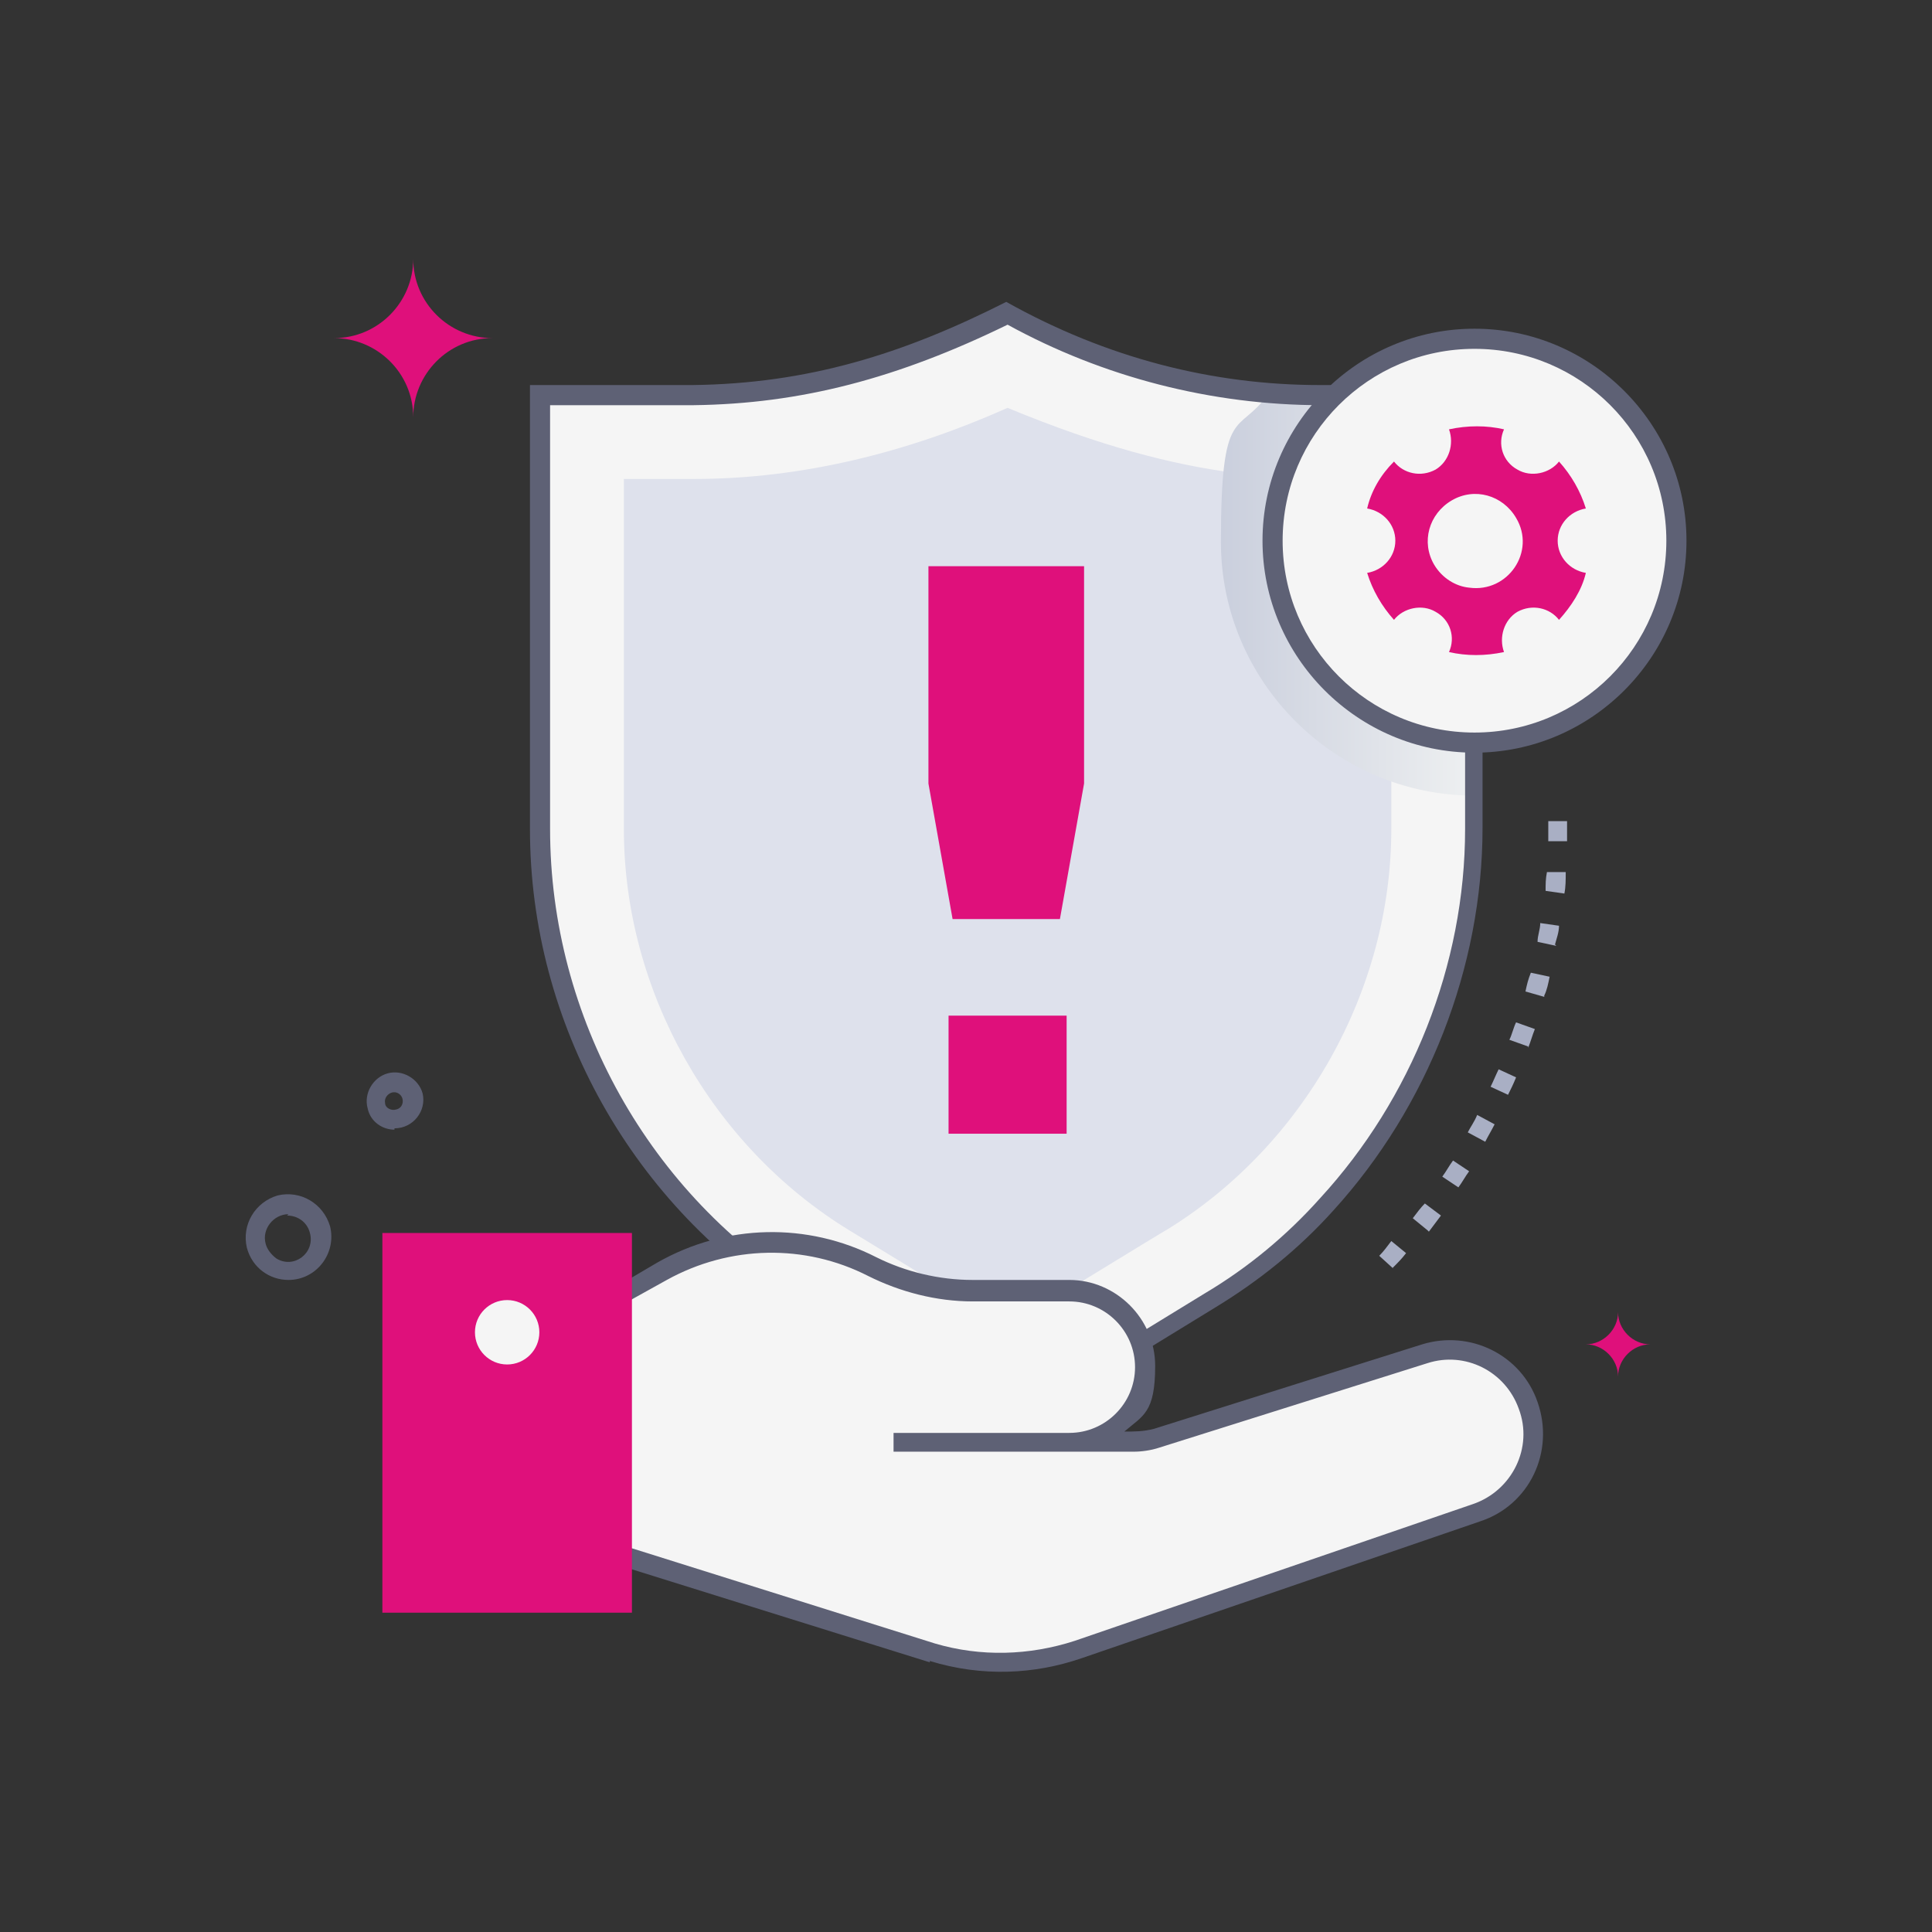 <?xml version="1.0" encoding="UTF-8"?>
<svg xmlns="http://www.w3.org/2000/svg" version="1.1" xmlns:xlink="http://www.w3.org/1999/xlink" viewBox="0 0 144 144">
  <rect x="0" y="0" width="144" height="144" fill="#333333" stroke="none"/>
  <defs>
    <style>
      .cls-1 {
        isolation: isolate;
      }

      .cls-2 {
        fill: #dee1ec;
      }

      .cls-3 {
        fill: #a9afc4;
      }

      .cls-4 {
        fill: #df107b;
      }

      .cls-5 {
        fill: #f5f5f5;
      }

      .cls-6 {
        fill: #5e6175;
      }

      .cls-7 {
        fill: url(#linear-gradient);
        mix-blend-mode: multiply;
      }
    </style>
    <linearGradient id="linear-gradient" x1="91" y1="44.3" x2="109.9" y2="44.3" gradientUnits="userSpaceOnUse">
      <stop offset="0" stop-color="#cacfdd"/>
      <stop offset="1" stop-color="#eef0f1"/>
    </linearGradient>
  </defs>
  <!-- Generator: Adobe Illustrator 28.7.1, SVG Export Plug-In . SVG Version: 1.2.0 Build 142)  -->
  <g class="cls-1">
    <g id="Layer_1">
      <g>
        <path class="cls-5" d="M109.9,29.5v32.3c0,14-7.3,27.6-19.7,35.2l-15.1,9.2s.2.1-15.1-9.2c-12.1-7.4-19.7-21-19.7-35.2V29.5h11.4c8.6-.1,15.9-2.4,23.4-6.1,6.9,3.9,15,6.1,23.4,6.1h11.4Z"/>
        <path class="cls-3" d="M103.9,94.6l-1.1-1c.3-.3.6-.7.9-1.1l1.1.9c-.3.4-.6.7-1,1.1ZM106.4,91.7l-1.1-.9c.3-.4.6-.8.9-1.1l1.2.9c-.3.4-.6.8-.9,1.2ZM108.7,88.5l-1.2-.8c.3-.4.5-.8.8-1.2l1.2.8c-.3.4-.5.8-.8,1.2ZM110.7,85.1l-1.3-.7c.2-.4.5-.8.7-1.3l1.3.7c-.2.4-.5.9-.7,1.3ZM112.4,81.6l-1.3-.6c.2-.4.4-.9.6-1.3l1.3.6c-.2.5-.4.9-.6,1.3ZM113.9,78l-1.4-.5c.2-.4.3-.9.5-1.3l1.4.5c-.2.5-.3.9-.5,1.4ZM115.1,74.3l-1.4-.4c.1-.5.2-.9.4-1.4l1.4.3c-.1.5-.2,1-.4,1.4ZM116,70.5l-1.4-.3c0-.5.2-.9.2-1.4l1.4.2c0,.5-.2,1-.3,1.4ZM116.6,66.6l-1.4-.2c0-.5,0-.9.1-1.4h1.4c0,.6,0,1.1-.1,1.6ZM116.8,62.7h-1.4c0-.5,0-1,0-1.5h1.4c0,.5,0,1,0,1.5Z"/>
        <path class="cls-2" d="M75.1,30.4c-7.4,3.3-15.3,5.3-23.4,5.3h-5.2v26.1c0,12,6.5,23.6,16.8,29.9l11.8,7.2s11.9-7.3,11.8-7.2c10.3-6.3,16.8-17.9,16.8-29.9v-26.1c-7.4,0-14.6.5-28.6-5.3Z"/>
        <path class="cls-7" d="M109.9,29.5v29.8c-10.4,0-18.9-8.5-18.9-18.9s1.3-7.9,3.5-11c2.7.2,3.2.2,15.4.2Z"/>
        <path class="cls-6" d="M75.1,107.1c-.6-.4,1.6,1-15.5-9.5-12.4-7.6-20.1-21.3-20.1-35.8V28.7h12.1c8.6-.1,15.7-2.3,23.4-6.2,7.5,4.2,15.4,6.2,23.4,6.2h12.1v33c0,10.4-4.1,20.8-11.1,28.5h0c-2.6,2.9-5.6,5.3-8.9,7.3l-15.5,9.5ZM41,30.2v31.6c0,14,7.4,27.3,19.4,34.6l14.7,9,14.7-9c3.2-1.9,6.1-4.3,8.6-7.1h0c6.8-7.4,10.8-17.4,10.8-27.5v-31.6h-10.7c-8.2,0-16.3-2.1-23.4-6-8.2,4-15.4,5.9-23.4,6h-10.7Z"/>
        <g>
          <path class="cls-5" d="M79.7,107.5c3.1,0,5.6-2.5,5.6-5.6s-2.5-5.6-5.6-5.6h-7.2c-2.6,0-5.2-.6-7.5-1.8-4.8-2.5-10.7-2.5-15.6.3l-3,1.7v19.4s23.2,7.3,23.2,7.3c3.5,1,7.3.9,10.8-.2l29.7-10.2c3.3-1.1,5-4.7,3.9-8s-4.5-4.8-7.7-3.8l-20,6.3c-.5.2-1.1.3-1.7.3-39.7,0-.9,0-4.8,0Z"/>
          <path class="cls-6" d="M69.3,123.9l-23.7-7.4v-20.4l3.4-2c5.1-2.9,11.2-3,16.3-.4,2.2,1.1,4.7,1.7,7.2,1.7h7.2c3.5,0,6.4,2.9,6.4,6.4s-.9,3.7-2.3,4.9c.8,0,1.4,0,2.2-.2l20-6.3c3.6-1.1,7.4.8,8.6,4.3,1.3,3.7-.6,7.7-4.3,8.9l-29.7,10.2c-3.5,1.2-7.4,1.4-11.3.2ZM47.1,115.4l22.6,7.1c3.4,1,7,.9,10.4-.2l29.7-10.2c2.9-1,4.5-4.2,3.4-7.1-1-2.8-4-4.3-6.8-3.4l-20,6.3c-.6.2-1.3.3-1.9.3h-17.9v-1.4h13.1c2.7,0,4.9-2.2,4.9-4.9s-2.2-4.9-4.9-4.9h-7.2c-2.7,0-5.4-.7-7.8-1.9-4.7-2.4-10.3-2.3-15,.3l-2.7,1.5v18.5Z"/>
          <rect class="cls-4" x="28.5" y="91.9" width="18.6" height="28.3"/>
          <circle class="cls-5" cx="37.8" cy="99.3" r="2.4"/>
        </g>
        <g>
          <path class="cls-4" d="M69.2,42.2v16.2l1.8,10.1c.3,0,7.7,0,8,0l1.8-10.1v-16.2s-11.7,0-11.7,0Z"/>
          <rect class="cls-4" x="70.7" y="75.7" width="8.8" height="8.8"/>
        </g>
        <circle class="cls-5" cx="109.9" cy="40.3" r="15.1"/>
        <path class="cls-6" d="M109.9,56.1c-8.7,0-15.8-7.1-15.8-15.8s7.1-15.8,15.8-15.8,15.8,7.1,15.8,15.8-7.1,15.8-15.8,15.8ZM109.9,26c-7.9,0-14.3,6.4-14.3,14.3s6.4,14.3,14.3,14.3,14.3-6.4,14.3-14.3-6.4-14.3-14.3-14.3Z"/>
        <path class="cls-4" d="M116.1,40.3c0-1.2.9-2.2,2.1-2.4-.4-1.3-1.1-2.5-2-3.5-.7.9-2.1,1.2-3.1.6-1.1-.6-1.5-1.9-1-3-1.3-.3-2.7-.3-4.1,0,.4,1.1,0,2.4-1,3-1.1.6-2.4.3-3.1-.6-1,1-1.7,2.2-2,3.5,1.2.2,2.1,1.2,2.1,2.4s-.9,2.2-2.1,2.4c.4,1.3,1.1,2.5,2,3.5.7-.9,2.1-1.2,3.1-.6,1.1.6,1.5,1.9,1,3,1.3.3,2.7.3,4.1,0-.4-1.1,0-2.4,1-3,1.1-.6,2.4-.3,3.1.6.9-1,1.7-2.2,2-3.5-1.2-.2-2.1-1.2-2.1-2.4ZM109.5,43.8c-1-.1-2-.7-2.6-1.7-1-1.7-.4-3.8,1.3-4.8,1.7-1,3.8-.4,4.8,1.3,1.5,2.5-.6,5.6-3.5,5.2Z"/>
        <path class="cls-6" d="M21.5,95.4c-1.4,0-2.7-.9-3.1-2.4h0c-.4-1.7.6-3.4,2.3-3.9,1.7-.4,3.4.6,3.9,2.3.5,2-1,4-3.1,4ZM21.5,90.5c-1.1,0-2,1.1-1.7,2.2h0c.1.4.4.8.8,1.1,1.3.8,2.9-.4,2.5-1.9-.2-.8-.9-1.3-1.7-1.3Z"/>
        <path class="cls-6" d="M29.4,84.2c-.9,0-1.8-.6-2-1.6h0c-.3-1.1.4-2.3,1.5-2.6,1.1-.3,2.3.4,2.6,1.5.3,1.3-.7,2.6-2.1,2.6ZM28.7,82.2c0,.4.5.6.8.5.6-.1.7-.9.2-1.2-.5-.3-1.1.2-1,.7h0Z"/>
        <path class="cls-4" d="M24.9,25.2c3.2,0,5.9,2.6,5.9,5.9,0-3.2,2.6-5.9,5.9-5.9-3.2,0-5.9-2.6-5.9-5.9,0,3.2-2.6,5.9-5.9,5.9Z"/>
        <path class="cls-4" d="M118.2,100.2c1.3,0,2.4,1.1,2.4,2.4,0-1.3,1.1-2.4,2.4-2.4-1.3,0-2.4-1.1-2.4-2.4,0,1.3-1.1,2.4-2.4,2.4Z"/>
      </g>
    </g>
  </g>
</svg>